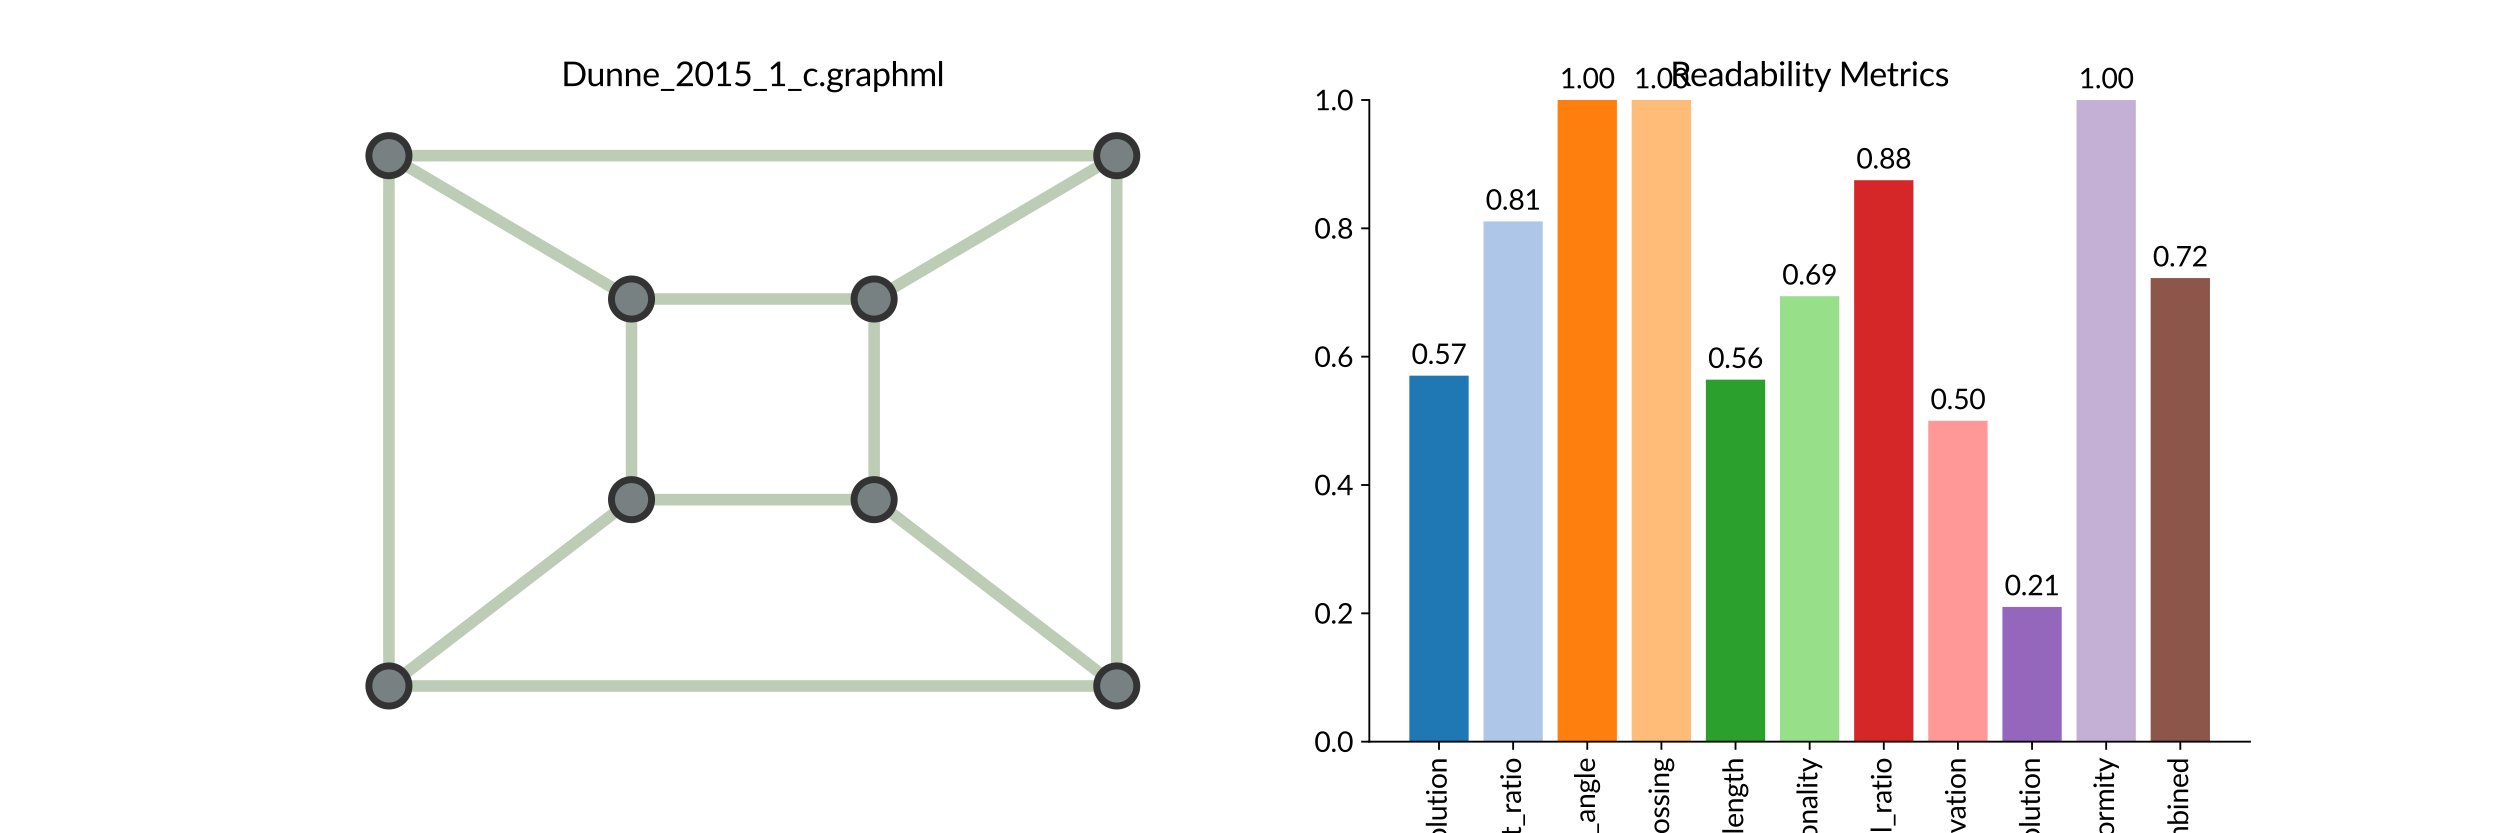 <?xml version="1.0" encoding="utf-8" standalone="no"?>
<!DOCTYPE svg PUBLIC "-//W3C//DTD SVG 1.1//EN"
  "http://www.w3.org/Graphics/SVG/1.1/DTD/svg11.dtd">
<svg xmlns:xlink="http://www.w3.org/1999/xlink" width="1080pt" height="360pt" viewBox="0 0 1080 360" xmlns="http://www.w3.org/2000/svg" version="1.1">
 <defs>
  <style type="text/css">*{stroke-linejoin: round; stroke-linecap: butt}</style>
 </defs>
 <g id="figure_1">
  <g id="patch_1">
   <path d="M 0 360
L 1080 360
L 1080 0
L 0 0
z
" style="fill: #ffffff"/>
  </g>
  <g id="axes_1">
   <g id="LineCollection_1">
    <path d="M 168.015 67.255
L 272.823 129.171
" clip-path="url(#p9d09e61b7e)" style="fill: none; stroke: #bdccb4; stroke-width: 5"/>
    <path d="M 168.015 67.255
L 168.015 296.345
" clip-path="url(#p9d09e61b7e)" style="fill: none; stroke: #bdccb4; stroke-width: 5"/>
    <path d="M 168.015 67.255
L 482.44 67.255
" clip-path="url(#p9d09e61b7e)" style="fill: none; stroke: #bdccb4; stroke-width: 5"/>
    <path d="M 272.823 129.171
L 377.631 129.171
" clip-path="url(#p9d09e61b7e)" style="fill: none; stroke: #bdccb4; stroke-width: 5"/>
    <path d="M 272.823 129.171
L 272.823 215.854
" clip-path="url(#p9d09e61b7e)" style="fill: none; stroke: #bdccb4; stroke-width: 5"/>
    <path d="M 377.631 129.171
L 482.44 67.255
" clip-path="url(#p9d09e61b7e)" style="fill: none; stroke: #bdccb4; stroke-width: 5"/>
    <path d="M 377.631 129.171
L 377.631 215.854
" clip-path="url(#p9d09e61b7e)" style="fill: none; stroke: #bdccb4; stroke-width: 5"/>
    <path d="M 482.44 67.255
L 482.44 296.345
" clip-path="url(#p9d09e61b7e)" style="fill: none; stroke: #bdccb4; stroke-width: 5"/>
    <path d="M 482.44 296.345
L 168.015 296.345
" clip-path="url(#p9d09e61b7e)" style="fill: none; stroke: #bdccb4; stroke-width: 5"/>
    <path d="M 482.44 296.345
L 377.631 215.854
" clip-path="url(#p9d09e61b7e)" style="fill: none; stroke: #bdccb4; stroke-width: 5"/>
    <path d="M 168.015 296.345
L 272.823 215.854
" clip-path="url(#p9d09e61b7e)" style="fill: none; stroke: #bdccb4; stroke-width: 5"/>
    <path d="M 272.823 215.854
L 377.631 215.854
" clip-path="url(#p9d09e61b7e)" style="fill: none; stroke: #bdccb4; stroke-width: 5"/>
   </g>
   <g id="PathCollection_1">
    <defs>
     <path id="ma13c99d4d2" d="M 0 8.66
C 2.297 8.66 4.5 7.748 6.124 6.124
C 7.748 4.5 8.66 2.297 8.66 0
C 8.66 -2.297 7.748 -4.5 6.124 -6.124
C 4.5 -7.748 2.297 -8.66 0 -8.66
C -2.297 -8.66 -4.5 -7.748 -6.124 -6.124
C -7.748 -4.5 -8.66 -2.297 -8.66 0
C -8.66 2.297 -7.748 4.5 -6.124 6.124
C -4.5 7.748 -2.297 8.66 0 8.66
z
" style="stroke: #333333; stroke-width: 3"/>
    </defs>
    <g clip-path="url(#p9d09e61b7e)">
     <use xlink:href="#ma13c99d4d2" x="168.015" y="67.255" style="fill: #778181; stroke: #333333; stroke-width: 3"/>
     <use xlink:href="#ma13c99d4d2" x="272.823" y="129.171" style="fill: #778181; stroke: #333333; stroke-width: 3"/>
     <use xlink:href="#ma13c99d4d2" x="377.631" y="129.171" style="fill: #778181; stroke: #333333; stroke-width: 3"/>
     <use xlink:href="#ma13c99d4d2" x="482.44" y="67.255" style="fill: #778181; stroke: #333333; stroke-width: 3"/>
     <use xlink:href="#ma13c99d4d2" x="482.44" y="296.345" style="fill: #778181; stroke: #333333; stroke-width: 3"/>
     <use xlink:href="#ma13c99d4d2" x="168.015" y="296.345" style="fill: #778181; stroke: #333333; stroke-width: 3"/>
     <use xlink:href="#ma13c99d4d2" x="272.823" y="215.854" style="fill: #778181; stroke: #333333; stroke-width: 3"/>
     <use xlink:href="#ma13c99d4d2" x="377.631" y="215.854" style="fill: #778181; stroke: #333333; stroke-width: 3"/>
    </g>
   </g>
   <g id="text_1">
    <!-- Dunne_2015_1_c.graphml -->
    <g transform="translate(242.46 37.2) scale(0.144 -0.144)">
     <defs>
      <path id="Lato-Regular-44" d="M 4560 2291
Q 4560 1776 4397 1353
Q 4234 931 3936 630
Q 3638 330 3220 165
Q 2803 0 2298 0
L 586 0
L 586 4586
L 2298 4586
Q 2803 4586 3220 4421
Q 3638 4256 3936 3953
Q 4234 3651 4397 3228
Q 4560 2806 4560 2291
z
M 3923 2291
Q 3923 2714 3808 3046
Q 3693 3379 3481 3609
Q 3270 3840 2969 3961
Q 2669 4083 2298 4083
L 1206 4083
L 1206 502
L 2298 502
Q 2669 502 2969 624
Q 3270 746 3481 974
Q 3693 1203 3808 1536
Q 3923 1869 3923 2291
z
" transform="scale(0.016)"/>
      <path id="Lato-Regular-75" d="M 989 3242
L 989 1174
Q 989 806 1157 604
Q 1325 403 1670 403
Q 1920 403 2141 521
Q 2362 640 2547 851
L 2547 3242
L 3117 3242
L 3117 0
L 2778 0
Q 2656 0 2624 118
L 2579 467
Q 2368 234 2105 91
Q 1843 -51 1504 -51
Q 1238 -51 1035 37
Q 832 125 694 285
Q 557 445 488 672
Q 419 899 419 1174
L 419 3242
L 989 3242
z
" transform="scale(0.016)"/>
      <path id="Lato-Regular-6e" d="M 451 0
L 451 3242
L 794 3242
Q 915 3242 944 3123
L 989 2771
Q 1200 3005 1462 3149
Q 1725 3293 2067 3293
Q 2333 3293 2536 3205
Q 2739 3117 2875 2955
Q 3011 2794 3081 2566
Q 3152 2339 3152 2064
L 3152 0
L 2579 0
L 2579 2064
Q 2579 2432 2411 2635
Q 2243 2838 1901 2838
Q 1645 2838 1425 2716
Q 1206 2595 1024 2387
L 1024 0
L 451 0
z
" transform="scale(0.016)"/>
      <path id="Lato-Regular-65" d="M 1779 3293
Q 2070 3293 2318 3195
Q 2566 3098 2747 2914
Q 2928 2730 3030 2459
Q 3133 2189 3133 1843
Q 3133 1709 3104 1664
Q 3075 1619 2995 1619
L 829 1619
Q 835 1312 912 1085
Q 989 858 1123 706
Q 1258 554 1443 478
Q 1629 403 1859 403
Q 2074 403 2229 452
Q 2384 502 2496 560
Q 2608 618 2683 667
Q 2758 717 2813 717
Q 2883 717 2922 662
L 3082 454
Q 2976 326 2829 232
Q 2682 138 2514 77
Q 2346 16 2166 -14
Q 1987 -45 1811 -45
Q 1475 -45 1192 68
Q 909 182 702 401
Q 496 621 381 944
Q 266 1267 266 1686
Q 266 2026 370 2320
Q 474 2614 669 2830
Q 864 3046 1145 3169
Q 1427 3293 1779 3293
z
M 1792 2874
Q 1379 2874 1142 2635
Q 906 2397 848 1974
L 2621 1974
Q 2621 2173 2565 2337
Q 2509 2502 2401 2622
Q 2294 2742 2140 2808
Q 1987 2874 1792 2874
z
" transform="scale(0.016)"/>
      <path id="Lato-Regular-5f" d="M 2730 -528
L 2730 -912
L 208 -912
L 208 -528
L 2730 -528
z
" transform="scale(0.016)"/>
      <path id="Lato-Regular-32" d="M 1891 4637
Q 2182 4637 2435 4550
Q 2688 4464 2873 4299
Q 3059 4134 3164 3897
Q 3270 3661 3270 3360
Q 3270 3104 3193 2885
Q 3117 2666 2985 2467
Q 2854 2269 2683 2080
Q 2512 1891 2320 1699
L 1110 464
Q 1238 499 1369 520
Q 1501 541 1622 541
L 3158 541
Q 3251 541 3305 486
Q 3360 432 3360 346
L 3360 0
L 301 0
L 301 195
Q 301 256 326 320
Q 352 384 406 438
L 1875 1914
Q 2058 2099 2208 2270
Q 2358 2442 2464 2614
Q 2570 2787 2627 2964
Q 2685 3142 2685 3344
Q 2685 3546 2621 3698
Q 2557 3850 2446 3949
Q 2336 4048 2185 4097
Q 2035 4147 1862 4147
Q 1686 4147 1539 4096
Q 1392 4045 1278 3953
Q 1165 3862 1088 3737
Q 1011 3613 979 3462
Q 941 3350 875 3313
Q 810 3277 691 3293
L 394 3344
Q 438 3658 568 3899
Q 698 4141 894 4304
Q 1091 4467 1344 4552
Q 1597 4637 1891 4637
z
" transform="scale(0.016)"/>
      <path id="Lato-Regular-30" d="M 3520 2291
Q 3520 1690 3390 1250
Q 3261 810 3037 522
Q 2813 234 2507 93
Q 2202 -48 1853 -48
Q 1501 -48 1198 93
Q 896 234 672 522
Q 448 810 320 1250
Q 192 1690 192 2291
Q 192 2893 320 3334
Q 448 3776 672 4065
Q 896 4355 1198 4496
Q 1501 4637 1853 4637
Q 2202 4637 2507 4496
Q 2813 4355 3037 4065
Q 3261 3776 3390 3334
Q 3520 2893 3520 2291
z
M 2928 2291
Q 2928 2816 2840 3173
Q 2752 3530 2603 3747
Q 2454 3965 2259 4059
Q 2064 4154 1853 4154
Q 1642 4154 1446 4059
Q 1251 3965 1104 3747
Q 957 3530 869 3173
Q 781 2816 781 2291
Q 781 1766 869 1411
Q 957 1056 1104 838
Q 1251 621 1446 526
Q 1642 432 1853 432
Q 2064 432 2259 526
Q 2454 621 2603 838
Q 2752 1056 2840 1411
Q 2928 1766 2928 2291
z
" transform="scale(0.016)"/>
      <path id="Lato-Regular-31" d="M 800 435
L 1782 435
L 1782 3562
Q 1782 3696 1792 3846
L 976 3146
Q 934 3110 892 3102
Q 851 3094 816 3100
Q 781 3107 750 3126
Q 720 3146 704 3168
L 525 3414
L 1891 4595
L 2355 4595
L 2355 435
L 3258 435
L 3258 0
L 800 0
L 800 435
z
" transform="scale(0.016)"/>
      <path id="Lato-Regular-35" d="M 3142 4336
Q 3142 4214 3067 4136
Q 2992 4058 2810 4058
L 1370 4058
L 1158 2854
Q 1341 2896 1502 2913
Q 1664 2931 1818 2931
Q 2176 2931 2451 2825
Q 2726 2720 2910 2534
Q 3094 2349 3188 2096
Q 3283 1843 3283 1546
Q 3283 1181 3156 886
Q 3030 592 2808 382
Q 2586 173 2285 61
Q 1984 -51 1635 -51
Q 1434 -51 1248 -11
Q 1062 29 900 96
Q 739 163 601 249
Q 464 336 358 432
L 534 675
Q 592 758 685 758
Q 749 758 829 708
Q 909 659 1024 598
Q 1139 538 1294 488
Q 1450 438 1664 438
Q 1904 438 2096 515
Q 2288 592 2425 734
Q 2563 877 2636 1075
Q 2710 1274 2710 1520
Q 2710 1734 2648 1907
Q 2586 2080 2459 2201
Q 2333 2323 2144 2390
Q 1955 2458 1702 2458
Q 1530 2458 1342 2429
Q 1155 2400 960 2336
L 602 2442
L 970 4586
L 3142 4586
L 3142 4336
z
" transform="scale(0.016)"/>
      <path id="Lato-Regular-63" d="M 2707 2666
Q 2682 2630 2656 2611
Q 2630 2592 2586 2592
Q 2538 2592 2480 2632
Q 2422 2672 2337 2720
Q 2253 2768 2129 2808
Q 2006 2848 1827 2848
Q 1587 2848 1404 2763
Q 1222 2678 1099 2518
Q 976 2358 913 2131
Q 851 1904 851 1622
Q 851 1328 918 1099
Q 986 870 1109 715
Q 1232 560 1406 478
Q 1581 397 1798 397
Q 2006 397 2140 446
Q 2275 496 2363 557
Q 2451 618 2510 667
Q 2570 717 2627 717
Q 2698 717 2736 662
L 2896 454
Q 2790 323 2656 230
Q 2522 138 2366 75
Q 2211 13 2041 -16
Q 1872 -45 1696 -45
Q 1392 -45 1131 67
Q 870 179 678 392
Q 486 605 377 915
Q 269 1226 269 1622
Q 269 1984 369 2291
Q 470 2598 664 2820
Q 858 3043 1141 3168
Q 1424 3293 1792 3293
Q 2134 3293 2395 3182
Q 2656 3072 2858 2870
L 2707 2666
z
" transform="scale(0.016)"/>
      <path id="Lato-Regular-2e" d="M 355 352
Q 355 435 385 508
Q 416 582 469 636
Q 522 691 595 723
Q 669 755 752 755
Q 835 755 908 723
Q 982 691 1036 636
Q 1091 582 1123 508
Q 1155 435 1155 352
Q 1155 266 1123 194
Q 1091 122 1036 67
Q 982 13 908 -17
Q 835 -48 752 -48
Q 669 -48 595 -17
Q 522 13 469 67
Q 416 122 385 194
Q 355 266 355 352
z
" transform="scale(0.016)"/>
      <path id="Lato-Regular-67" d="M 1581 3296
Q 1792 3296 1974 3249
Q 2157 3203 2307 3114
L 3187 3114
L 3187 2902
Q 3187 2797 3053 2768
L 2685 2717
Q 2794 2509 2794 2253
Q 2794 2016 2702 1822
Q 2611 1629 2451 1491
Q 2291 1354 2067 1280
Q 1843 1206 1581 1206
Q 1350 1206 1149 1261
Q 1046 1197 993 1123
Q 941 1050 941 979
Q 941 864 1035 805
Q 1130 746 1283 720
Q 1437 694 1633 688
Q 1830 682 2036 667
Q 2243 653 2440 617
Q 2637 582 2790 502
Q 2944 422 3038 281
Q 3133 141 3133 -83
Q 3133 -291 3029 -486
Q 2925 -682 2729 -834
Q 2534 -986 2251 -1077
Q 1968 -1168 1613 -1168
Q 1258 -1168 992 -1097
Q 726 -1027 550 -908
Q 374 -790 286 -635
Q 198 -480 198 -310
Q 198 -70 348 96
Q 499 262 758 362
Q 614 426 531 533
Q 448 640 448 822
Q 448 893 473 968
Q 499 1043 552 1116
Q 605 1190 681 1257
Q 758 1325 861 1376
Q 621 1510 486 1734
Q 352 1958 352 2253
Q 352 2490 443 2683
Q 534 2877 697 3013
Q 861 3149 1086 3222
Q 1312 3296 1581 3296
z
M 2608 -176
Q 2608 -58 2541 16
Q 2474 90 2360 131
Q 2246 173 2096 190
Q 1946 208 1778 217
Q 1610 227 1437 236
Q 1264 246 1104 269
Q 925 186 811 61
Q 698 -64 698 -237
Q 698 -346 754 -440
Q 810 -534 925 -603
Q 1040 -672 1214 -712
Q 1389 -752 1626 -752
Q 1856 -752 2038 -710
Q 2221 -669 2347 -592
Q 2474 -515 2541 -409
Q 2608 -304 2608 -176
z
M 1581 1584
Q 1754 1584 1885 1632
Q 2016 1680 2105 1766
Q 2195 1853 2240 1973
Q 2285 2093 2285 2237
Q 2285 2534 2104 2710
Q 1923 2886 1581 2886
Q 1235 2886 1054 2710
Q 874 2534 874 2237
Q 874 2093 920 1973
Q 966 1853 1056 1766
Q 1146 1680 1277 1632
Q 1408 1584 1581 1584
z
" transform="scale(0.016)"/>
      <path id="Lato-Regular-72" d="M 451 0
L 451 3242
L 778 3242
Q 870 3242 905 3206
Q 941 3171 954 3085
L 989 2592
Q 1142 2925 1368 3112
Q 1594 3299 1917 3299
Q 2019 3299 2113 3276
Q 2208 3254 2282 3206
L 2240 2781
Q 2221 2701 2144 2701
Q 2099 2701 2012 2720
Q 1926 2739 1818 2739
Q 1664 2739 1542 2692
Q 1421 2646 1326 2558
Q 1232 2470 1158 2342
Q 1085 2214 1024 2048
L 1024 0
L 451 0
z
" transform="scale(0.016)"/>
      <path id="Lato-Regular-61" d="M 2512 0
Q 2429 0 2384 27
Q 2339 54 2314 134
L 2250 438
Q 2122 323 1998 232
Q 1875 141 1742 78
Q 1610 16 1458 -17
Q 1306 -51 1120 -51
Q 931 -51 764 1
Q 598 54 475 160
Q 352 266 280 427
Q 208 589 208 810
Q 208 1002 313 1179
Q 419 1357 656 1494
Q 893 1632 1273 1720
Q 1654 1808 2208 1821
L 2208 2074
Q 2208 2451 2045 2644
Q 1882 2838 1568 2838
Q 1357 2838 1214 2785
Q 1072 2733 968 2667
Q 864 2602 789 2549
Q 714 2496 640 2496
Q 582 2496 540 2526
Q 499 2557 470 2602
L 368 2784
Q 637 3043 947 3171
Q 1258 3299 1635 3299
Q 1907 3299 2118 3209
Q 2330 3120 2474 2960
Q 2618 2800 2691 2573
Q 2765 2346 2765 2074
L 2765 0
L 2512 0
z
M 1290 349
Q 1440 349 1565 379
Q 1690 410 1800 466
Q 1910 522 2011 603
Q 2112 685 2208 787
L 2208 1459
Q 1814 1446 1537 1396
Q 1261 1347 1086 1267
Q 912 1187 833 1078
Q 755 970 755 835
Q 755 707 796 614
Q 838 522 910 462
Q 982 403 1080 376
Q 1178 349 1290 349
z
" transform="scale(0.016)"/>
      <path id="Lato-Regular-70" d="M 451 -1098
L 451 3242
L 794 3242
Q 915 3242 944 3123
L 992 2739
Q 1200 2992 1469 3145
Q 1738 3299 2083 3299
Q 2365 3299 2592 3192
Q 2819 3085 2979 2875
Q 3139 2666 3225 2355
Q 3312 2045 3312 1642
Q 3312 1283 3216 974
Q 3120 666 2939 440
Q 2758 214 2497 84
Q 2237 -45 1910 -45
Q 1613 -45 1400 54
Q 1187 154 1024 336
L 1024 -1098
L 451 -1098
z
M 1898 2838
Q 1619 2838 1409 2710
Q 1200 2582 1024 2349
L 1024 781
Q 1178 570 1365 483
Q 1552 397 1782 397
Q 2237 397 2480 720
Q 2723 1043 2723 1642
Q 2723 1958 2667 2185
Q 2611 2413 2505 2558
Q 2400 2704 2246 2771
Q 2093 2838 1898 2838
z
" transform="scale(0.016)"/>
      <path id="Lato-Regular-68" d="M 451 0
L 451 4714
L 1024 4714
L 1024 2806
Q 1232 3027 1485 3160
Q 1738 3293 2067 3293
Q 2333 3293 2536 3205
Q 2739 3117 2875 2955
Q 3011 2794 3081 2566
Q 3152 2339 3152 2064
L 3152 0
L 2579 0
L 2579 2064
Q 2579 2432 2411 2635
Q 2243 2838 1901 2838
Q 1645 2838 1425 2716
Q 1206 2595 1024 2387
L 1024 0
L 451 0
z
" transform="scale(0.016)"/>
      <path id="Lato-Regular-6d" d="M 451 0
L 451 3242
L 794 3242
Q 915 3242 944 3123
L 986 2790
Q 1165 3011 1389 3152
Q 1613 3293 1907 3293
Q 2234 3293 2437 3110
Q 2640 2928 2730 2618
Q 2800 2794 2910 2922
Q 3021 3050 3158 3133
Q 3296 3216 3451 3254
Q 3606 3293 3766 3293
Q 4022 3293 4222 3211
Q 4422 3130 4561 2973
Q 4701 2816 4774 2587
Q 4848 2358 4848 2064
L 4848 0
L 4275 0
L 4275 2064
Q 4275 2445 4108 2641
Q 3942 2838 3629 2838
Q 3488 2838 3361 2788
Q 3235 2739 3139 2643
Q 3043 2547 2987 2401
Q 2931 2256 2931 2064
L 2931 0
L 2358 0
L 2358 2064
Q 2358 2454 2201 2646
Q 2045 2838 1744 2838
Q 1533 2838 1353 2724
Q 1174 2611 1024 2416
L 1024 0
L 451 0
z
" transform="scale(0.016)"/>
      <path id="Lato-Regular-6c" d="M 1040 4714
L 1040 0
L 470 0
L 470 4714
L 1040 4714
z
" transform="scale(0.016)"/>
     </defs>
     <use xlink:href="#Lato-Regular-44"/>
     <use xlink:href="#Lato-Regular-75" x="75.3"/>
     <use xlink:href="#Lato-Regular-6e" x="131.05"/>
     <use xlink:href="#Lato-Regular-6e" x="186.85"/>
     <use xlink:href="#Lato-Regular-65" x="242.65"/>
     <use xlink:href="#Lato-Regular-5f" x="295.45"/>
     <use xlink:href="#Lato-Regular-32" x="341.35"/>
     <use xlink:href="#Lato-Regular-30" x="399.35"/>
     <use xlink:href="#Lato-Regular-31" x="457.35"/>
     <use xlink:href="#Lato-Regular-35" x="515.35"/>
     <use xlink:href="#Lato-Regular-5f" x="573.35"/>
     <use xlink:href="#Lato-Regular-31" x="619.25"/>
     <use xlink:href="#Lato-Regular-5f" x="677.25"/>
     <use xlink:href="#Lato-Regular-63" x="723.15"/>
     <use xlink:href="#Lato-Regular-2e" x="770.9"/>
     <use xlink:href="#Lato-Regular-67" x="794.5"/>
     <use xlink:href="#Lato-Regular-72" x="846.5"/>
     <use xlink:href="#Lato-Regular-61" x="882.15"/>
     <use xlink:href="#Lato-Regular-70" x="931.85"/>
     <use xlink:href="#Lato-Regular-68" x="987.9"/>
     <use xlink:href="#Lato-Regular-6d" x="1043.7"/>
     <use xlink:href="#Lato-Regular-6c" x="1125.95"/>
    </g>
   </g>
  </g>
  <g id="axes_2">
   <g id="patch_2">
    <path d="M 591.545 320.4
L 972 320.4
L 972 43.2
L 591.545 43.2
z
" style="fill: #ffffff"/>
   </g>
   <g id="patch_3">
    <path d="M 608.839 320.4
L 634.459 320.4
L 634.459 162.29
L 608.839 162.29
z
" clip-path="url(#p358446fc16)" style="fill: #1f77b4"/>
   </g>
   <g id="patch_4">
    <path d="M 640.864 320.4
L 666.483 320.4
L 666.483 95.643
L 640.864 95.643
z
" clip-path="url(#p358446fc16)" style="fill: #aec7e8"/>
   </g>
   <g id="patch_5">
    <path d="M 672.888 320.4
L 698.508 320.4
L 698.508 43.2
L 672.888 43.2
z
" clip-path="url(#p358446fc16)" style="fill: #ff7f0e"/>
   </g>
   <g id="patch_6">
    <path d="M 704.913 320.4
L 730.533 320.4
L 730.533 43.2
L 704.913 43.2
z
" clip-path="url(#p358446fc16)" style="fill: #ffbb78"/>
   </g>
   <g id="patch_7">
    <path d="M 736.938 320.4
L 762.558 320.4
L 762.558 164.009
L 736.938 164.009
z
" clip-path="url(#p358446fc16)" style="fill: #2ca02c"/>
   </g>
   <g id="patch_8">
    <path d="M 768.963 320.4
L 794.583 320.4
L 794.583 127.97
L 768.963 127.97
z
" clip-path="url(#p358446fc16)" style="fill: #98df8a"/>
   </g>
   <g id="patch_9">
    <path d="M 800.988 320.4
L 826.607 320.4
L 826.607 77.85
L 800.988 77.85
z
" clip-path="url(#p358446fc16)" style="fill: #d62728"/>
   </g>
   <g id="patch_10">
    <path d="M 833.012 320.4
L 858.632 320.4
L 858.632 181.8
L 833.012 181.8
z
" clip-path="url(#p358446fc16)" style="fill: #ff9896"/>
   </g>
   <g id="patch_11">
    <path d="M 865.037 320.4
L 890.657 320.4
L 890.657 262.206
L 865.037 262.206
z
" clip-path="url(#p358446fc16)" style="fill: #9467bd"/>
   </g>
   <g id="patch_12">
    <path d="M 897.062 320.4
L 922.682 320.4
L 922.682 43.2
L 897.062 43.2
z
" clip-path="url(#p358446fc16)" style="fill: #c5b0d5"/>
   </g>
   <g id="patch_13">
    <path d="M 929.087 320.4
L 954.707 320.4
L 954.707 120.137
L 929.087 120.137
z
" clip-path="url(#p358446fc16)" style="fill: #8c564b"/>
   </g>
   <g id="matplotlib.axis_1">
    <g id="xtick_1">
     <g id="line2d_1">
      <defs>
       <path id="m98a3d7f615" d="M 0 0
L 0 3.5
" style="stroke: #000000; stroke-width: 0.8"/>
      </defs>
      <g>
       <use xlink:href="#m98a3d7f615" x="621.649" y="320.4" style="stroke: #000000; stroke-width: 0.8"/>
      </g>
     </g>
     <g id="text_2">
      <!-- angular_resolution -->
      <g transform="translate(624.973 424.33) rotate(-90) scale(0.12 -0.12)">
       <defs>
        <path id="Lato-Regular-73" d="M 2339 2707
Q 2301 2637 2221 2637
Q 2173 2637 2112 2672
Q 2051 2707 1963 2750
Q 1875 2794 1753 2830
Q 1632 2867 1466 2867
Q 1322 2867 1206 2830
Q 1091 2794 1009 2730
Q 928 2666 885 2581
Q 842 2496 842 2397
Q 842 2272 914 2189
Q 986 2106 1104 2045
Q 1222 1984 1372 1937
Q 1523 1891 1681 1838
Q 1840 1786 1990 1722
Q 2141 1658 2259 1562
Q 2378 1466 2450 1326
Q 2522 1187 2522 992
Q 2522 768 2442 577
Q 2362 387 2205 248
Q 2048 109 1821 29
Q 1594 -51 1296 -51
Q 957 -51 681 59
Q 406 170 214 342
L 349 560
Q 374 602 409 624
Q 445 646 499 646
Q 557 646 621 601
Q 685 557 776 502
Q 867 448 998 403
Q 1130 358 1325 358
Q 1491 358 1616 401
Q 1741 445 1824 518
Q 1907 592 1947 688
Q 1987 784 1987 893
Q 1987 1027 1915 1115
Q 1843 1203 1724 1265
Q 1606 1328 1454 1374
Q 1302 1421 1144 1472
Q 986 1523 834 1588
Q 682 1654 563 1753
Q 445 1853 373 1998
Q 301 2144 301 2352
Q 301 2538 377 2709
Q 454 2880 601 3009
Q 749 3139 963 3216
Q 1178 3293 1453 3293
Q 1773 3293 2027 3192
Q 2282 3091 2467 2915
L 2339 2707
z
" transform="scale(0.016)"/>
        <path id="Lato-Regular-6f" d="M 1818 3293
Q 2173 3293 2457 3174
Q 2742 3056 2944 2838
Q 3146 2621 3253 2312
Q 3360 2003 3360 1622
Q 3360 1238 3253 931
Q 3146 624 2944 406
Q 2742 189 2457 72
Q 2173 -45 1818 -45
Q 1459 -45 1172 72
Q 886 189 684 406
Q 483 624 376 931
Q 269 1238 269 1622
Q 269 2003 376 2312
Q 483 2621 684 2838
Q 886 3056 1172 3174
Q 1459 3293 1818 3293
z
M 1818 400
Q 2298 400 2534 721
Q 2771 1043 2771 1619
Q 2771 2198 2534 2521
Q 2298 2845 1818 2845
Q 1574 2845 1393 2761
Q 1213 2678 1093 2521
Q 973 2365 913 2136
Q 854 1907 854 1619
Q 854 1043 1092 721
Q 1331 400 1818 400
z
" transform="scale(0.016)"/>
        <path id="Lato-Regular-74" d="M 1446 -51
Q 1062 -51 856 163
Q 650 378 650 781
L 650 2765
L 259 2765
Q 208 2765 173 2795
Q 138 2826 138 2890
L 138 3117
L 669 3184
L 800 4186
Q 810 4234 843 4264
Q 877 4294 931 4294
L 1219 4294
L 1219 3178
L 2157 3178
L 2157 2765
L 1219 2765
L 1219 819
Q 1219 614 1318 515
Q 1418 416 1574 416
Q 1664 416 1729 440
Q 1795 464 1843 493
Q 1891 522 1924 546
Q 1958 570 1984 570
Q 2029 570 2064 515
L 2230 243
Q 2083 106 1875 27
Q 1667 -51 1446 -51
z
" transform="scale(0.016)"/>
        <path id="Lato-Regular-69" d="M 1053 3242
L 1053 0
L 483 0
L 483 3242
L 1053 3242
z
M 1174 4259
Q 1174 4176 1140 4104
Q 1107 4032 1051 3976
Q 995 3920 920 3888
Q 845 3856 762 3856
Q 678 3856 606 3888
Q 534 3920 480 3976
Q 426 4032 394 4104
Q 362 4176 362 4259
Q 362 4342 394 4417
Q 426 4493 480 4549
Q 534 4605 606 4637
Q 678 4669 762 4669
Q 845 4669 920 4637
Q 995 4605 1051 4549
Q 1107 4493 1140 4417
Q 1174 4342 1174 4259
z
" transform="scale(0.016)"/>
       </defs>
       <use xlink:href="#Lato-Regular-61"/>
       <use xlink:href="#Lato-Regular-6e" x="49.7"/>
       <use xlink:href="#Lato-Regular-67" x="105.5"/>
       <use xlink:href="#Lato-Regular-75" x="157.5"/>
       <use xlink:href="#Lato-Regular-6c" x="213.25"/>
       <use xlink:href="#Lato-Regular-61" x="236.85"/>
       <use xlink:href="#Lato-Regular-72" x="286.55"/>
       <use xlink:href="#Lato-Regular-5f" x="322.95"/>
       <use xlink:href="#Lato-Regular-72" x="368.85"/>
       <use xlink:href="#Lato-Regular-65" x="403.25"/>
       <use xlink:href="#Lato-Regular-73" x="456.05"/>
       <use xlink:href="#Lato-Regular-6f" x="499.35"/>
       <use xlink:href="#Lato-Regular-6c" x="556.05"/>
       <use xlink:href="#Lato-Regular-75" x="579.65"/>
       <use xlink:href="#Lato-Regular-74" x="635.4"/>
       <use xlink:href="#Lato-Regular-69" x="671.25"/>
       <use xlink:href="#Lato-Regular-6f" x="695.25"/>
       <use xlink:href="#Lato-Regular-6e" x="751.95"/>
      </g>
     </g>
    </g>
    <g id="xtick_2">
     <g id="line2d_2">
      <g>
       <use xlink:href="#m98a3d7f615" x="653.674" y="320.4" style="stroke: #000000; stroke-width: 0.8"/>
      </g>
     </g>
     <g id="text_3">
      <!-- aspect_ratio -->
      <g transform="translate(657.064 391.315) rotate(-90) scale(0.12 -0.12)">
       <use xlink:href="#Lato-Regular-61"/>
       <use xlink:href="#Lato-Regular-73" x="49.7"/>
       <use xlink:href="#Lato-Regular-70" x="93"/>
       <use xlink:href="#Lato-Regular-65" x="149.05"/>
       <use xlink:href="#Lato-Regular-63" x="201.85"/>
       <use xlink:href="#Lato-Regular-74" x="249.6"/>
       <use xlink:href="#Lato-Regular-5f" x="285.45"/>
       <use xlink:href="#Lato-Regular-72" x="331.35"/>
       <use xlink:href="#Lato-Regular-61" x="367"/>
       <use xlink:href="#Lato-Regular-74" x="416.075"/>
       <use xlink:href="#Lato-Regular-69" x="451.925"/>
       <use xlink:href="#Lato-Regular-6f" x="475.925"/>
      </g>
     </g>
    </g>
    <g id="xtick_3">
     <g id="line2d_3">
      <g>
       <use xlink:href="#m98a3d7f615" x="685.698" y="320.4" style="stroke: #000000; stroke-width: 0.8"/>
      </g>
     </g>
     <g id="text_4">
      <!-- crossing_angle -->
      <g transform="translate(689.023 403.846) rotate(-90) scale(0.12 -0.12)">
       <use xlink:href="#Lato-Regular-63"/>
       <use xlink:href="#Lato-Regular-72" x="47.75"/>
       <use xlink:href="#Lato-Regular-6f" x="82.15"/>
       <use xlink:href="#Lato-Regular-73" x="138.85"/>
       <use xlink:href="#Lato-Regular-73" x="182.15"/>
       <use xlink:href="#Lato-Regular-69" x="225.45"/>
       <use xlink:href="#Lato-Regular-6e" x="249.45"/>
       <use xlink:href="#Lato-Regular-67" x="305.25"/>
       <use xlink:href="#Lato-Regular-5f" x="357.25"/>
       <use xlink:href="#Lato-Regular-61" x="403.15"/>
       <use xlink:href="#Lato-Regular-6e" x="452.85"/>
       <use xlink:href="#Lato-Regular-67" x="508.65"/>
       <use xlink:href="#Lato-Regular-6c" x="560.65"/>
       <use xlink:href="#Lato-Regular-65" x="584.25"/>
      </g>
     </g>
    </g>
    <g id="xtick_4">
     <g id="line2d_4">
      <g>
       <use xlink:href="#m98a3d7f615" x="717.723" y="320.4" style="stroke: #000000; stroke-width: 0.8"/>
      </g>
     </g>
     <g id="text_5">
      <!-- edge_crossing -->
      <g transform="translate(721.048 401.32) rotate(-90) scale(0.12 -0.12)">
       <defs>
        <path id="Lato-Regular-64" d="M 2794 0
Q 2672 0 2640 118
L 2589 512
Q 2381 259 2113 107
Q 1846 -45 1501 -45
Q 1222 -45 995 62
Q 768 170 608 378
Q 448 586 361 896
Q 275 1206 275 1610
Q 275 1968 371 2277
Q 467 2586 646 2813
Q 826 3040 1086 3169
Q 1347 3299 1674 3299
Q 1971 3299 2184 3198
Q 2397 3098 2563 2915
L 2563 4714
L 3133 4714
L 3133 0
L 2794 0
z
M 1686 416
Q 1968 416 2177 544
Q 2387 672 2563 906
L 2563 2470
Q 2403 2682 2217 2768
Q 2032 2854 1802 2854
Q 1350 2854 1107 2531
Q 864 2208 864 1610
Q 864 1293 918 1067
Q 973 842 1078 696
Q 1184 550 1337 483
Q 1491 416 1686 416
z
" transform="scale(0.016)"/>
       </defs>
       <use xlink:href="#Lato-Regular-65"/>
       <use xlink:href="#Lato-Regular-64" x="52.8"/>
       <use xlink:href="#Lato-Regular-67" x="108.8"/>
       <use xlink:href="#Lato-Regular-65" x="160.05"/>
       <use xlink:href="#Lato-Regular-5f" x="212.85"/>
       <use xlink:href="#Lato-Regular-63" x="258.75"/>
       <use xlink:href="#Lato-Regular-72" x="306.5"/>
       <use xlink:href="#Lato-Regular-6f" x="340.9"/>
       <use xlink:href="#Lato-Regular-73" x="397.6"/>
       <use xlink:href="#Lato-Regular-73" x="440.9"/>
       <use xlink:href="#Lato-Regular-69" x="484.2"/>
       <use xlink:href="#Lato-Regular-6e" x="508.2"/>
       <use xlink:href="#Lato-Regular-67" x="564"/>
      </g>
     </g>
    </g>
    <g id="xtick_5">
     <g id="line2d_5">
      <g>
       <use xlink:href="#m98a3d7f615" x="749.748" y="320.4" style="stroke: #000000; stroke-width: 0.8"/>
      </g>
     </g>
     <g id="text_6">
      <!-- edge_length -->
      <g transform="translate(753.072 391.549) rotate(-90) scale(0.12 -0.12)">
       <use xlink:href="#Lato-Regular-65"/>
       <use xlink:href="#Lato-Regular-64" x="52.8"/>
       <use xlink:href="#Lato-Regular-67" x="108.8"/>
       <use xlink:href="#Lato-Regular-65" x="160.05"/>
       <use xlink:href="#Lato-Regular-5f" x="212.85"/>
       <use xlink:href="#Lato-Regular-6c" x="258.75"/>
       <use xlink:href="#Lato-Regular-65" x="282.35"/>
       <use xlink:href="#Lato-Regular-6e" x="335.15"/>
       <use xlink:href="#Lato-Regular-67" x="390.95"/>
       <use xlink:href="#Lato-Regular-74" x="442.95"/>
       <use xlink:href="#Lato-Regular-68" x="478.8"/>
      </g>
     </g>
    </g>
    <g id="xtick_6">
     <g id="line2d_6">
      <g>
       <use xlink:href="#m98a3d7f615" x="781.773" y="320.4" style="stroke: #000000; stroke-width: 0.8"/>
      </g>
     </g>
     <g id="text_7">
      <!-- edge_orthogonality -->
      <g transform="translate(785.097 429.207) rotate(-90) scale(0.12 -0.12)">
       <defs>
        <path id="Lato-Regular-79" d="M 1440 -957
Q 1411 -1021 1368 -1059
Q 1325 -1098 1235 -1098
L 813 -1098
L 1405 189
L 67 3242
L 560 3242
Q 634 3242 677 3205
Q 720 3168 736 3123
L 1603 1082
Q 1629 1008 1651 939
Q 1674 870 1690 797
Q 1731 941 1786 1085
L 2627 3123
Q 2646 3174 2692 3208
Q 2739 3242 2797 3242
L 3248 3242
L 1440 -957
z
" transform="scale(0.016)"/>
       </defs>
       <use xlink:href="#Lato-Regular-65"/>
       <use xlink:href="#Lato-Regular-64" x="52.8"/>
       <use xlink:href="#Lato-Regular-67" x="108.8"/>
       <use xlink:href="#Lato-Regular-65" x="160.05"/>
       <use xlink:href="#Lato-Regular-5f" x="212.85"/>
       <use xlink:href="#Lato-Regular-6f" x="258.75"/>
       <use xlink:href="#Lato-Regular-72" x="315.45"/>
       <use xlink:href="#Lato-Regular-74" x="351.85"/>
       <use xlink:href="#Lato-Regular-68" x="387.7"/>
       <use xlink:href="#Lato-Regular-6f" x="443.5"/>
       <use xlink:href="#Lato-Regular-67" x="499.95"/>
       <use xlink:href="#Lato-Regular-6f" x="551.2"/>
       <use xlink:href="#Lato-Regular-6e" x="607.9"/>
       <use xlink:href="#Lato-Regular-61" x="663.7"/>
       <use xlink:href="#Lato-Regular-6c" x="713.4"/>
       <use xlink:href="#Lato-Regular-69" x="737"/>
       <use xlink:href="#Lato-Regular-74" x="761"/>
       <use xlink:href="#Lato-Regular-79" x="796.85"/>
      </g>
     </g>
    </g>
    <g id="xtick_7">
     <g id="line2d_7">
      <g>
       <use xlink:href="#m98a3d7f615" x="813.798" y="320.4" style="stroke: #000000; stroke-width: 0.8"/>
      </g>
     </g>
     <g id="text_8">
      <!-- gabriel_ratio -->
      <g transform="translate(817.122 392.402) rotate(-90) scale(0.12 -0.12)">
       <defs>
        <path id="Lato-Regular-62" d="M 451 0
L 451 4714
L 1024 4714
L 1024 2771
Q 1226 3011 1485 3152
Q 1744 3293 2080 3293
Q 2365 3293 2593 3184
Q 2822 3075 2982 2868
Q 3142 2662 3227 2368
Q 3312 2074 3312 1706
Q 3312 1312 3216 989
Q 3120 666 2939 437
Q 2758 208 2499 81
Q 2240 -45 1917 -45
Q 1597 -45 1377 75
Q 1158 195 995 416
L 966 122
Q 941 0 819 0
L 451 0
z
M 1891 2838
Q 1613 2838 1405 2710
Q 1197 2582 1024 2349
L 1024 781
Q 1181 570 1368 483
Q 1555 397 1779 397
Q 2237 397 2480 720
Q 2723 1043 2723 1683
Q 2723 2278 2507 2558
Q 2291 2838 1891 2838
z
" transform="scale(0.016)"/>
       </defs>
       <use xlink:href="#Lato-Regular-67"/>
       <use xlink:href="#Lato-Regular-61" x="52"/>
       <use xlink:href="#Lato-Regular-62" x="101.7"/>
       <use xlink:href="#Lato-Regular-72" x="157.7"/>
       <use xlink:href="#Lato-Regular-69" x="194.1"/>
       <use xlink:href="#Lato-Regular-65" x="218.1"/>
       <use xlink:href="#Lato-Regular-6c" x="270.9"/>
       <use xlink:href="#Lato-Regular-5f" x="294.5"/>
       <use xlink:href="#Lato-Regular-72" x="340.4"/>
       <use xlink:href="#Lato-Regular-61" x="376.05"/>
       <use xlink:href="#Lato-Regular-74" x="425.125"/>
       <use xlink:href="#Lato-Regular-69" x="460.975"/>
       <use xlink:href="#Lato-Regular-6f" x="484.975"/>
      </g>
     </g>
    </g>
    <g id="xtick_8">
     <g id="line2d_8">
      <g>
       <use xlink:href="#m98a3d7f615" x="845.822" y="320.4" style="stroke: #000000; stroke-width: 0.8"/>
      </g>
     </g>
     <g id="text_9">
      <!-- neighbourhood_preservation -->
      <g transform="translate(849.147 479.08) rotate(-90) scale(0.12 -0.12)">
       <defs>
        <path id="Lato-Regular-76" d="M 74 3242
L 538 3242
Q 608 3242 653 3206
Q 698 3171 714 3123
L 1536 1037
Q 1574 918 1603 806
Q 1632 694 1658 582
Q 1683 694 1712 806
Q 1741 918 1782 1037
L 2614 3123
Q 2634 3174 2678 3208
Q 2723 3242 2784 3242
L 3229 3242
L 1907 0
L 1395 0
L 74 3242
z
" transform="scale(0.016)"/>
       </defs>
       <use xlink:href="#Lato-Regular-6e"/>
       <use xlink:href="#Lato-Regular-65" x="55.8"/>
       <use xlink:href="#Lato-Regular-69" x="108.6"/>
       <use xlink:href="#Lato-Regular-67" x="132.6"/>
       <use xlink:href="#Lato-Regular-68" x="184.6"/>
       <use xlink:href="#Lato-Regular-62" x="240.4"/>
       <use xlink:href="#Lato-Regular-6f" x="296.4"/>
       <use xlink:href="#Lato-Regular-75" x="353.1"/>
       <use xlink:href="#Lato-Regular-72" x="408.85"/>
       <use xlink:href="#Lato-Regular-68" x="445.25"/>
       <use xlink:href="#Lato-Regular-6f" x="501.05"/>
       <use xlink:href="#Lato-Regular-6f" x="557.75"/>
       <use xlink:href="#Lato-Regular-64" x="614.45"/>
       <use xlink:href="#Lato-Regular-5f" x="670.45"/>
       <use xlink:href="#Lato-Regular-70" x="716.35"/>
       <use xlink:href="#Lato-Regular-72" x="772.4"/>
       <use xlink:href="#Lato-Regular-65" x="806.8"/>
       <use xlink:href="#Lato-Regular-73" x="859.6"/>
       <use xlink:href="#Lato-Regular-65" x="902.9"/>
       <use xlink:href="#Lato-Regular-72" x="955.7"/>
       <use xlink:href="#Lato-Regular-76" x="992.1"/>
       <use xlink:href="#Lato-Regular-61" x="1042.575"/>
       <use xlink:href="#Lato-Regular-74" x="1091.65"/>
       <use xlink:href="#Lato-Regular-69" x="1127.5"/>
       <use xlink:href="#Lato-Regular-6f" x="1151.5"/>
       <use xlink:href="#Lato-Regular-6e" x="1208.2"/>
      </g>
     </g>
    </g>
    <g id="xtick_9">
     <g id="line2d_9">
      <g>
       <use xlink:href="#m98a3d7f615" x="877.847" y="320.4" style="stroke: #000000; stroke-width: 0.8"/>
      </g>
     </g>
     <g id="text_10">
      <!-- node_resolution -->
      <g transform="translate(881.237 412.131) rotate(-90) scale(0.12 -0.12)">
       <use xlink:href="#Lato-Regular-6e"/>
       <use xlink:href="#Lato-Regular-6f" x="55.8"/>
       <use xlink:href="#Lato-Regular-64" x="112.5"/>
       <use xlink:href="#Lato-Regular-65" x="168.5"/>
       <use xlink:href="#Lato-Regular-5f" x="221.3"/>
       <use xlink:href="#Lato-Regular-72" x="267.2"/>
       <use xlink:href="#Lato-Regular-65" x="301.6"/>
       <use xlink:href="#Lato-Regular-73" x="354.4"/>
       <use xlink:href="#Lato-Regular-6f" x="397.7"/>
       <use xlink:href="#Lato-Regular-6c" x="454.4"/>
       <use xlink:href="#Lato-Regular-75" x="478"/>
       <use xlink:href="#Lato-Regular-74" x="533.75"/>
       <use xlink:href="#Lato-Regular-69" x="569.6"/>
       <use xlink:href="#Lato-Regular-6f" x="593.6"/>
       <use xlink:href="#Lato-Regular-6e" x="650.3"/>
      </g>
     </g>
    </g>
    <g id="xtick_10">
     <g id="line2d_10">
      <g>
       <use xlink:href="#m98a3d7f615" x="909.872" y="320.4" style="stroke: #000000; stroke-width: 0.8"/>
      </g>
     </g>
     <g id="text_11">
      <!-- node_uniformity -->
      <g transform="translate(913.262 414.151) rotate(-90) scale(0.12 -0.12)">
       <defs>
        <path id="Lato-Regular-66" d="M 662 0
L 662 2755
L 304 2797
Q 237 2813 193 2846
Q 150 2880 150 2944
L 150 3178
L 662 3178
L 662 3491
Q 662 3770 740 3986
Q 819 4202 964 4350
Q 1110 4499 1315 4576
Q 1520 4653 1776 4653
Q 1994 4653 2176 4589
L 2163 4304
Q 2157 4227 2078 4220
Q 2000 4214 1869 4214
Q 1722 4214 1602 4176
Q 1482 4138 1395 4051
Q 1309 3965 1262 3824
Q 1216 3683 1216 3475
L 1216 3178
L 2150 3178
L 2150 2765
L 1235 2765
L 1235 0
L 662 0
z
" transform="scale(0.016)"/>
       </defs>
       <use xlink:href="#Lato-Regular-6e"/>
       <use xlink:href="#Lato-Regular-6f" x="55.8"/>
       <use xlink:href="#Lato-Regular-64" x="112.5"/>
       <use xlink:href="#Lato-Regular-65" x="168.5"/>
       <use xlink:href="#Lato-Regular-5f" x="221.3"/>
       <use xlink:href="#Lato-Regular-75" x="267.2"/>
       <use xlink:href="#Lato-Regular-6e" x="322.95"/>
       <use xlink:href="#Lato-Regular-69" x="378.75"/>
       <use xlink:href="#Lato-Regular-66" x="402.75"/>
       <use xlink:href="#Lato-Regular-6f" x="436.175"/>
       <use xlink:href="#Lato-Regular-72" x="492.875"/>
       <use xlink:href="#Lato-Regular-6d" x="529.275"/>
       <use xlink:href="#Lato-Regular-69" x="611.525"/>
       <use xlink:href="#Lato-Regular-74" x="635.525"/>
       <use xlink:href="#Lato-Regular-79" x="671.375"/>
      </g>
     </g>
    </g>
    <g id="xtick_11">
     <g id="line2d_11">
      <g>
       <use xlink:href="#m98a3d7f615" x="941.897" y="320.4" style="stroke: #000000; stroke-width: 0.8"/>
      </g>
     </g>
     <g id="text_12">
      <!-- Combined -->
      <g transform="translate(945.287 381.321) rotate(-90) scale(0.12 -0.12)">
       <defs>
        <path id="Lato-Regular-43" d="M 3805 947
Q 3856 947 3894 906
L 4141 640
Q 3859 314 3457 131
Q 3056 -51 2486 -51
Q 1994 -51 1590 120
Q 1187 291 902 600
Q 618 909 461 1341
Q 304 1773 304 2291
Q 304 2810 467 3242
Q 630 3674 926 3984
Q 1222 4294 1635 4465
Q 2048 4637 2547 4637
Q 3037 4637 3411 4480
Q 3786 4323 4070 4054
L 3866 3770
Q 3846 3738 3816 3717
Q 3786 3696 3734 3696
Q 3677 3696 3593 3758
Q 3510 3821 3376 3897
Q 3242 3974 3040 4036
Q 2838 4099 2544 4099
Q 2189 4099 1894 3976
Q 1600 3853 1387 3619
Q 1174 3386 1056 3050
Q 938 2714 938 2291
Q 938 1862 1061 1526
Q 1184 1190 1397 958
Q 1610 726 1899 604
Q 2189 483 2525 483
Q 2730 483 2894 507
Q 3059 531 3198 582
Q 3338 634 3458 712
Q 3578 790 3696 899
Q 3750 947 3805 947
z
" transform="scale(0.016)"/>
       </defs>
       <use xlink:href="#Lato-Regular-43"/>
       <use xlink:href="#Lato-Regular-6f" x="65.8"/>
       <use xlink:href="#Lato-Regular-6d" x="122.5"/>
       <use xlink:href="#Lato-Regular-62" x="204.75"/>
       <use xlink:href="#Lato-Regular-69" x="260.75"/>
       <use xlink:href="#Lato-Regular-6e" x="284.75"/>
       <use xlink:href="#Lato-Regular-65" x="340.55"/>
       <use xlink:href="#Lato-Regular-64" x="393.35"/>
      </g>
     </g>
    </g>
   </g>
   <g id="matplotlib.axis_2">
    <g id="ytick_1">
     <g id="line2d_12">
      <defs>
       <path id="m8acab0cc48" d="M 0 0
L -3.5 0
" style="stroke: #000000; stroke-width: 0.8"/>
      </defs>
      <g>
       <use xlink:href="#m8acab0cc48" x="591.545" y="320.4" style="stroke: #000000; stroke-width: 0.8"/>
      </g>
     </g>
     <g id="text_13">
      <!-- 0.0 -->
      <g transform="translate(567.794 324.819) scale(0.12 -0.12)">
       <use xlink:href="#Lato-Regular-30"/>
       <use xlink:href="#Lato-Regular-2e" x="58"/>
       <use xlink:href="#Lato-Regular-30" x="81.6"/>
      </g>
     </g>
    </g>
    <g id="ytick_2">
     <g id="line2d_13">
      <g>
       <use xlink:href="#m8acab0cc48" x="591.545" y="264.96" style="stroke: #000000; stroke-width: 0.8"/>
      </g>
     </g>
     <g id="text_14">
      <!-- 0.2 -->
      <g transform="translate(567.794 269.379) scale(0.12 -0.12)">
       <use xlink:href="#Lato-Regular-30"/>
       <use xlink:href="#Lato-Regular-2e" x="58"/>
       <use xlink:href="#Lato-Regular-32" x="81.6"/>
      </g>
     </g>
    </g>
    <g id="ytick_3">
     <g id="line2d_14">
      <g>
       <use xlink:href="#m8acab0cc48" x="591.545" y="209.52" style="stroke: #000000; stroke-width: 0.8"/>
      </g>
     </g>
     <g id="text_15">
      <!-- 0.4 -->
      <g transform="translate(567.794 213.939) scale(0.12 -0.12)">
       <defs>
        <path id="Lato-Regular-34" d="M 2835 1654
L 3530 1654
L 3530 1328
Q 3530 1277 3499 1241
Q 3469 1206 3405 1206
L 2835 1206
L 2835 0
L 2336 0
L 2336 1206
L 301 1206
Q 237 1206 190 1243
Q 144 1280 131 1334
L 74 1626
L 2304 4586
L 2835 4586
L 2835 1654
z
M 2336 3546
Q 2336 3629 2341 3726
Q 2346 3824 2362 3926
L 691 1654
L 2336 1654
L 2336 3546
z
" transform="scale(0.016)"/>
       </defs>
       <use xlink:href="#Lato-Regular-30"/>
       <use xlink:href="#Lato-Regular-2e" x="58"/>
       <use xlink:href="#Lato-Regular-34" x="81.6"/>
      </g>
     </g>
    </g>
    <g id="ytick_4">
     <g id="line2d_15">
      <g>
       <use xlink:href="#m8acab0cc48" x="591.545" y="154.08" style="stroke: #000000; stroke-width: 0.8"/>
      </g>
     </g>
     <g id="text_16">
      <!-- 0.6 -->
      <g transform="translate(567.794 158.499) scale(0.12 -0.12)">
       <defs>
        <path id="Lato-Regular-36" d="M 1517 2867
Q 1453 2790 1398 2716
Q 1344 2643 1290 2573
Q 1453 2685 1649 2747
Q 1846 2810 2077 2810
Q 2355 2810 2601 2718
Q 2848 2627 3032 2452
Q 3216 2278 3325 2024
Q 3434 1770 3434 1443
Q 3434 1126 3318 854
Q 3203 582 2996 380
Q 2790 179 2500 64
Q 2211 -51 1862 -51
Q 1517 -51 1235 59
Q 954 170 757 373
Q 560 576 453 865
Q 346 1155 346 1514
Q 346 1814 478 2155
Q 611 2496 902 2883
L 2067 4448
Q 2112 4506 2190 4546
Q 2269 4586 2371 4586
L 2877 4586
L 1517 2867
z
M 893 1414
Q 893 1194 957 1011
Q 1021 829 1144 697
Q 1267 566 1444 494
Q 1622 422 1850 422
Q 2080 422 2267 496
Q 2454 570 2587 701
Q 2720 832 2792 1011
Q 2864 1190 2864 1402
Q 2864 1626 2793 1806
Q 2723 1987 2593 2113
Q 2464 2240 2285 2307
Q 2106 2374 1891 2374
Q 1661 2374 1475 2296
Q 1290 2218 1160 2085
Q 1030 1952 961 1777
Q 893 1603 893 1414
z
" transform="scale(0.016)"/>
       </defs>
       <use xlink:href="#Lato-Regular-30"/>
       <use xlink:href="#Lato-Regular-2e" x="58"/>
       <use xlink:href="#Lato-Regular-36" x="81.6"/>
      </g>
     </g>
    </g>
    <g id="ytick_5">
     <g id="line2d_16">
      <g>
       <use xlink:href="#m8acab0cc48" x="591.545" y="98.64" style="stroke: #000000; stroke-width: 0.8"/>
      </g>
     </g>
     <g id="text_17">
      <!-- 0.8 -->
      <g transform="translate(567.794 103.059) scale(0.12 -0.12)">
       <defs>
        <path id="Lato-Regular-38" d="M 1856 -51
Q 1514 -51 1229 40
Q 944 131 739 300
Q 534 470 422 712
Q 310 954 310 1254
Q 310 1696 540 1982
Q 771 2269 1200 2390
Q 838 2525 654 2792
Q 470 3059 470 3430
Q 470 3683 569 3904
Q 669 4125 851 4288
Q 1034 4451 1288 4544
Q 1542 4637 1856 4637
Q 2166 4637 2422 4544
Q 2678 4451 2860 4288
Q 3043 4125 3142 3904
Q 3242 3683 3242 3430
Q 3242 3059 3056 2792
Q 2870 2525 2512 2390
Q 2941 2269 3171 1982
Q 3402 1696 3402 1254
Q 3402 954 3288 712
Q 3174 470 2971 300
Q 2768 131 2483 40
Q 2198 -51 1856 -51
z
M 1856 403
Q 2080 403 2257 465
Q 2435 528 2558 641
Q 2682 755 2747 913
Q 2813 1072 2813 1264
Q 2813 1501 2734 1669
Q 2656 1837 2523 1942
Q 2390 2048 2217 2097
Q 2045 2147 1856 2147
Q 1667 2147 1494 2097
Q 1322 2048 1189 1942
Q 1056 1837 977 1669
Q 899 1501 899 1264
Q 899 1072 964 913
Q 1030 755 1153 641
Q 1277 528 1454 465
Q 1632 403 1856 403
z
M 1856 2605
Q 2080 2605 2238 2673
Q 2397 2742 2496 2856
Q 2595 2970 2640 3117
Q 2685 3264 2685 3421
Q 2685 3581 2632 3721
Q 2579 3862 2475 3968
Q 2371 4074 2216 4134
Q 2061 4195 1856 4195
Q 1651 4195 1496 4134
Q 1341 4074 1237 3968
Q 1133 3862 1080 3721
Q 1027 3581 1027 3421
Q 1027 3264 1072 3117
Q 1117 2970 1216 2856
Q 1315 2742 1473 2673
Q 1632 2605 1856 2605
z
" transform="scale(0.016)"/>
       </defs>
       <use xlink:href="#Lato-Regular-30"/>
       <use xlink:href="#Lato-Regular-2e" x="58"/>
       <use xlink:href="#Lato-Regular-38" x="81.6"/>
      </g>
     </g>
    </g>
    <g id="ytick_6">
     <g id="line2d_17">
      <g>
       <use xlink:href="#m8acab0cc48" x="591.545" y="43.2" style="stroke: #000000; stroke-width: 0.8"/>
      </g>
     </g>
     <g id="text_18">
      <!-- 1.0 -->
      <g transform="translate(567.794 47.619) scale(0.12 -0.12)">
       <use xlink:href="#Lato-Regular-31"/>
       <use xlink:href="#Lato-Regular-2e" x="58"/>
       <use xlink:href="#Lato-Regular-30" x="81.6"/>
      </g>
     </g>
    </g>
   </g>
   <g id="patch_14">
    <path d="M 591.545 320.4
L 591.545 43.2
" style="fill: none; stroke: #000000; stroke-width: 0.8; stroke-linejoin: miter; stroke-linecap: square"/>
   </g>
   <g id="patch_15">
    <path d="M 591.545 320.4
L 972 320.4
" style="fill: none; stroke: #000000; stroke-width: 0.8; stroke-linejoin: miter; stroke-linecap: square"/>
   </g>
   <g id="text_19">
    <!-- 0.57 -->
    <g transform="translate(609.793 157.231) scale(0.12 -0.12)">
     <defs>
      <path id="Lato-Regular-37" d="M 3459 4586
L 3459 4330
Q 3459 4221 3435 4150
Q 3411 4080 3389 4032
L 1488 202
Q 1446 118 1372 59
Q 1299 0 1178 0
L 768 0
L 2694 3782
Q 2736 3862 2779 3929
Q 2822 3997 2877 4058
L 483 4058
Q 429 4058 387 4101
Q 346 4144 346 4198
L 346 4586
L 3459 4586
z
" transform="scale(0.016)"/>
     </defs>
     <use xlink:href="#Lato-Regular-30"/>
     <use xlink:href="#Lato-Regular-2e" x="58"/>
     <use xlink:href="#Lato-Regular-35" x="81.6"/>
     <use xlink:href="#Lato-Regular-37" x="139.6"/>
    </g>
   </g>
   <g id="text_20">
    <!-- 0.81 -->
    <g transform="translate(641.818 90.584) scale(0.12 -0.12)">
     <use xlink:href="#Lato-Regular-30"/>
     <use xlink:href="#Lato-Regular-2e" x="58"/>
     <use xlink:href="#Lato-Regular-38" x="81.6"/>
     <use xlink:href="#Lato-Regular-31" x="139.6"/>
    </g>
   </g>
   <g id="text_21">
    <!-- 1.00 -->
    <g transform="translate(673.843 38.141) scale(0.12 -0.12)">
     <use xlink:href="#Lato-Regular-31"/>
     <use xlink:href="#Lato-Regular-2e" x="58"/>
     <use xlink:href="#Lato-Regular-30" x="81.6"/>
     <use xlink:href="#Lato-Regular-30" x="139.6"/>
    </g>
   </g>
   <g id="text_22">
    <!-- 1.00 -->
    <g transform="translate(705.868 38.141) scale(0.12 -0.12)">
     <use xlink:href="#Lato-Regular-31"/>
     <use xlink:href="#Lato-Regular-2e" x="58"/>
     <use xlink:href="#Lato-Regular-30" x="81.6"/>
     <use xlink:href="#Lato-Regular-30" x="139.6"/>
    </g>
   </g>
   <g id="text_23">
    <!-- 0.56 -->
    <g transform="translate(737.892 158.951) scale(0.12 -0.12)">
     <use xlink:href="#Lato-Regular-30"/>
     <use xlink:href="#Lato-Regular-2e" x="58"/>
     <use xlink:href="#Lato-Regular-35" x="81.6"/>
     <use xlink:href="#Lato-Regular-36" x="139.6"/>
    </g>
   </g>
   <g id="text_24">
    <!-- 0.69 -->
    <g transform="translate(769.917 122.912) scale(0.12 -0.12)">
     <defs>
      <path id="Lato-Regular-39" d="M 2237 1827
Q 2307 1920 2368 2003
Q 2429 2086 2483 2170
Q 2307 2029 2086 1955
Q 1866 1882 1619 1882
Q 1360 1882 1128 1968
Q 896 2054 720 2222
Q 544 2390 440 2635
Q 336 2880 336 3197
Q 336 3498 448 3760
Q 560 4022 761 4217
Q 963 4413 1241 4525
Q 1520 4637 1853 4637
Q 2182 4637 2451 4528
Q 2720 4419 2912 4224
Q 3104 4029 3208 3757
Q 3312 3485 3312 3155
Q 3312 2957 3275 2779
Q 3238 2602 3169 2430
Q 3101 2259 3001 2091
Q 2902 1923 2778 1747
L 1661 134
Q 1619 74 1542 37
Q 1466 0 1366 0
L 842 0
L 2237 1827
z
M 2765 3222
Q 2765 3437 2696 3611
Q 2627 3786 2505 3907
Q 2384 4029 2216 4094
Q 2048 4160 1846 4160
Q 1635 4160 1462 4091
Q 1290 4022 1165 3900
Q 1040 3779 973 3609
Q 906 3440 906 3238
Q 906 3021 968 2849
Q 1030 2678 1147 2560
Q 1264 2442 1432 2381
Q 1600 2320 1808 2320
Q 2038 2320 2216 2395
Q 2394 2470 2515 2595
Q 2637 2720 2701 2883
Q 2765 3046 2765 3222
z
" transform="scale(0.016)"/>
     </defs>
     <use xlink:href="#Lato-Regular-30"/>
     <use xlink:href="#Lato-Regular-2e" x="58"/>
     <use xlink:href="#Lato-Regular-36" x="81.6"/>
     <use xlink:href="#Lato-Regular-39" x="139.6"/>
    </g>
   </g>
   <g id="text_25">
    <!-- 0.88 -->
    <g transform="translate(801.942 72.791) scale(0.12 -0.12)">
     <use xlink:href="#Lato-Regular-30"/>
     <use xlink:href="#Lato-Regular-2e" x="58"/>
     <use xlink:href="#Lato-Regular-38" x="81.6"/>
     <use xlink:href="#Lato-Regular-38" x="139.6"/>
    </g>
   </g>
   <g id="text_26">
    <!-- 0.50 -->
    <g transform="translate(833.967 176.741) scale(0.12 -0.12)">
     <use xlink:href="#Lato-Regular-30"/>
     <use xlink:href="#Lato-Regular-2e" x="58"/>
     <use xlink:href="#Lato-Regular-35" x="81.6"/>
     <use xlink:href="#Lato-Regular-30" x="139.6"/>
    </g>
   </g>
   <g id="text_27">
    <!-- 0.21 -->
    <g transform="translate(865.991 257.148) scale(0.12 -0.12)">
     <use xlink:href="#Lato-Regular-30"/>
     <use xlink:href="#Lato-Regular-2e" x="58"/>
     <use xlink:href="#Lato-Regular-32" x="81.6"/>
     <use xlink:href="#Lato-Regular-31" x="139.6"/>
    </g>
   </g>
   <g id="text_28">
    <!-- 1.00 -->
    <g transform="translate(898.016 38.141) scale(0.12 -0.12)">
     <use xlink:href="#Lato-Regular-31"/>
     <use xlink:href="#Lato-Regular-2e" x="58"/>
     <use xlink:href="#Lato-Regular-30" x="81.6"/>
     <use xlink:href="#Lato-Regular-30" x="139.6"/>
    </g>
   </g>
   <g id="text_29">
    <!-- 0.72 -->
    <g transform="translate(930.041 115.078) scale(0.12 -0.12)">
     <use xlink:href="#Lato-Regular-30"/>
     <use xlink:href="#Lato-Regular-2e" x="58"/>
     <use xlink:href="#Lato-Regular-37" x="81.6"/>
     <use xlink:href="#Lato-Regular-32" x="139.6"/>
    </g>
   </g>
   <g id="text_30">
    <!-- Readability Metrics -->
    <g transform="translate(721.527 37.2) scale(0.144 -0.144)">
     <defs>
      <path id="Lato-Regular-52" d="M 1203 1914
L 1203 0
L 586 0
L 586 4586
L 1882 4586
Q 2317 4586 2633 4498
Q 2950 4410 3156 4243
Q 3363 4077 3462 3841
Q 3562 3606 3562 3315
Q 3562 3072 3485 2861
Q 3408 2650 3262 2482
Q 3117 2314 2907 2194
Q 2698 2074 2432 2016
Q 2554 1939 2637 1821
L 3974 0
L 3424 0
Q 3254 0 3174 131
L 1984 1770
Q 1930 1846 1867 1880
Q 1805 1914 1674 1914
L 1203 1914
z
M 1203 2365
L 1856 2365
Q 2125 2365 2331 2430
Q 2538 2496 2677 2616
Q 2816 2736 2886 2902
Q 2957 3069 2957 3270
Q 2957 3680 2688 3888
Q 2419 4096 1882 4096
L 1203 4096
L 1203 2365
z
" transform="scale(0.016)"/>
      <path id="Lato-Regular-20" transform="scale(0.016)"/>
      <path id="Lato-Regular-4d" d="M 2842 1658
Q 2880 1581 2915 1496
Q 2950 1411 2986 1328
Q 3018 1414 3053 1499
Q 3088 1584 3130 1661
L 4685 4480
Q 4723 4554 4769 4570
Q 4816 4586 4899 4586
L 5357 4586
L 5357 0
L 4813 0
L 4813 3370
Q 4813 3437 4816 3513
Q 4819 3590 4826 3670
L 3254 803
Q 3181 659 3030 659
L 2941 659
Q 2790 659 2717 803
L 1110 3680
Q 1120 3597 1125 3517
Q 1130 3437 1130 3370
L 1130 0
L 586 0
L 586 4586
L 1043 4586
Q 1126 4586 1171 4570
Q 1216 4554 1258 4480
L 2842 1658
L 2842 1658
z
" transform="scale(0.016)"/>
     </defs>
     <use xlink:href="#Lato-Regular-52"/>
     <use xlink:href="#Lato-Regular-65" x="59.4"/>
     <use xlink:href="#Lato-Regular-61" x="112.2"/>
     <use xlink:href="#Lato-Regular-64" x="161.9"/>
     <use xlink:href="#Lato-Regular-61" x="217.9"/>
     <use xlink:href="#Lato-Regular-62" x="267.6"/>
     <use xlink:href="#Lato-Regular-69" x="323.6"/>
     <use xlink:href="#Lato-Regular-6c" x="347.6"/>
     <use xlink:href="#Lato-Regular-69" x="371.2"/>
     <use xlink:href="#Lato-Regular-74" x="395.2"/>
     <use xlink:href="#Lato-Regular-79" x="431.05"/>
     <use xlink:href="#Lato-Regular-20" x="480.1"/>
     <use xlink:href="#Lato-Regular-4d" x="505.7"/>
     <use xlink:href="#Lato-Regular-65" x="597.05"/>
     <use xlink:href="#Lato-Regular-74" x="649.475"/>
     <use xlink:href="#Lato-Regular-72" x="685.325"/>
     <use xlink:href="#Lato-Regular-69" x="721.725"/>
     <use xlink:href="#Lato-Regular-63" x="745.725"/>
     <use xlink:href="#Lato-Regular-73" x="793.475"/>
    </g>
   </g>
  </g>
 </g>
 <defs>
  <clipPath id="p9d09e61b7e">
   <rect x="135" y="43.2" width="380.455" height="277.2"/>
  </clipPath>
  <clipPath id="p358446fc16">
   <rect x="591.545" y="43.2" width="380.455" height="277.2"/>
  </clipPath>
 </defs>
</svg>
